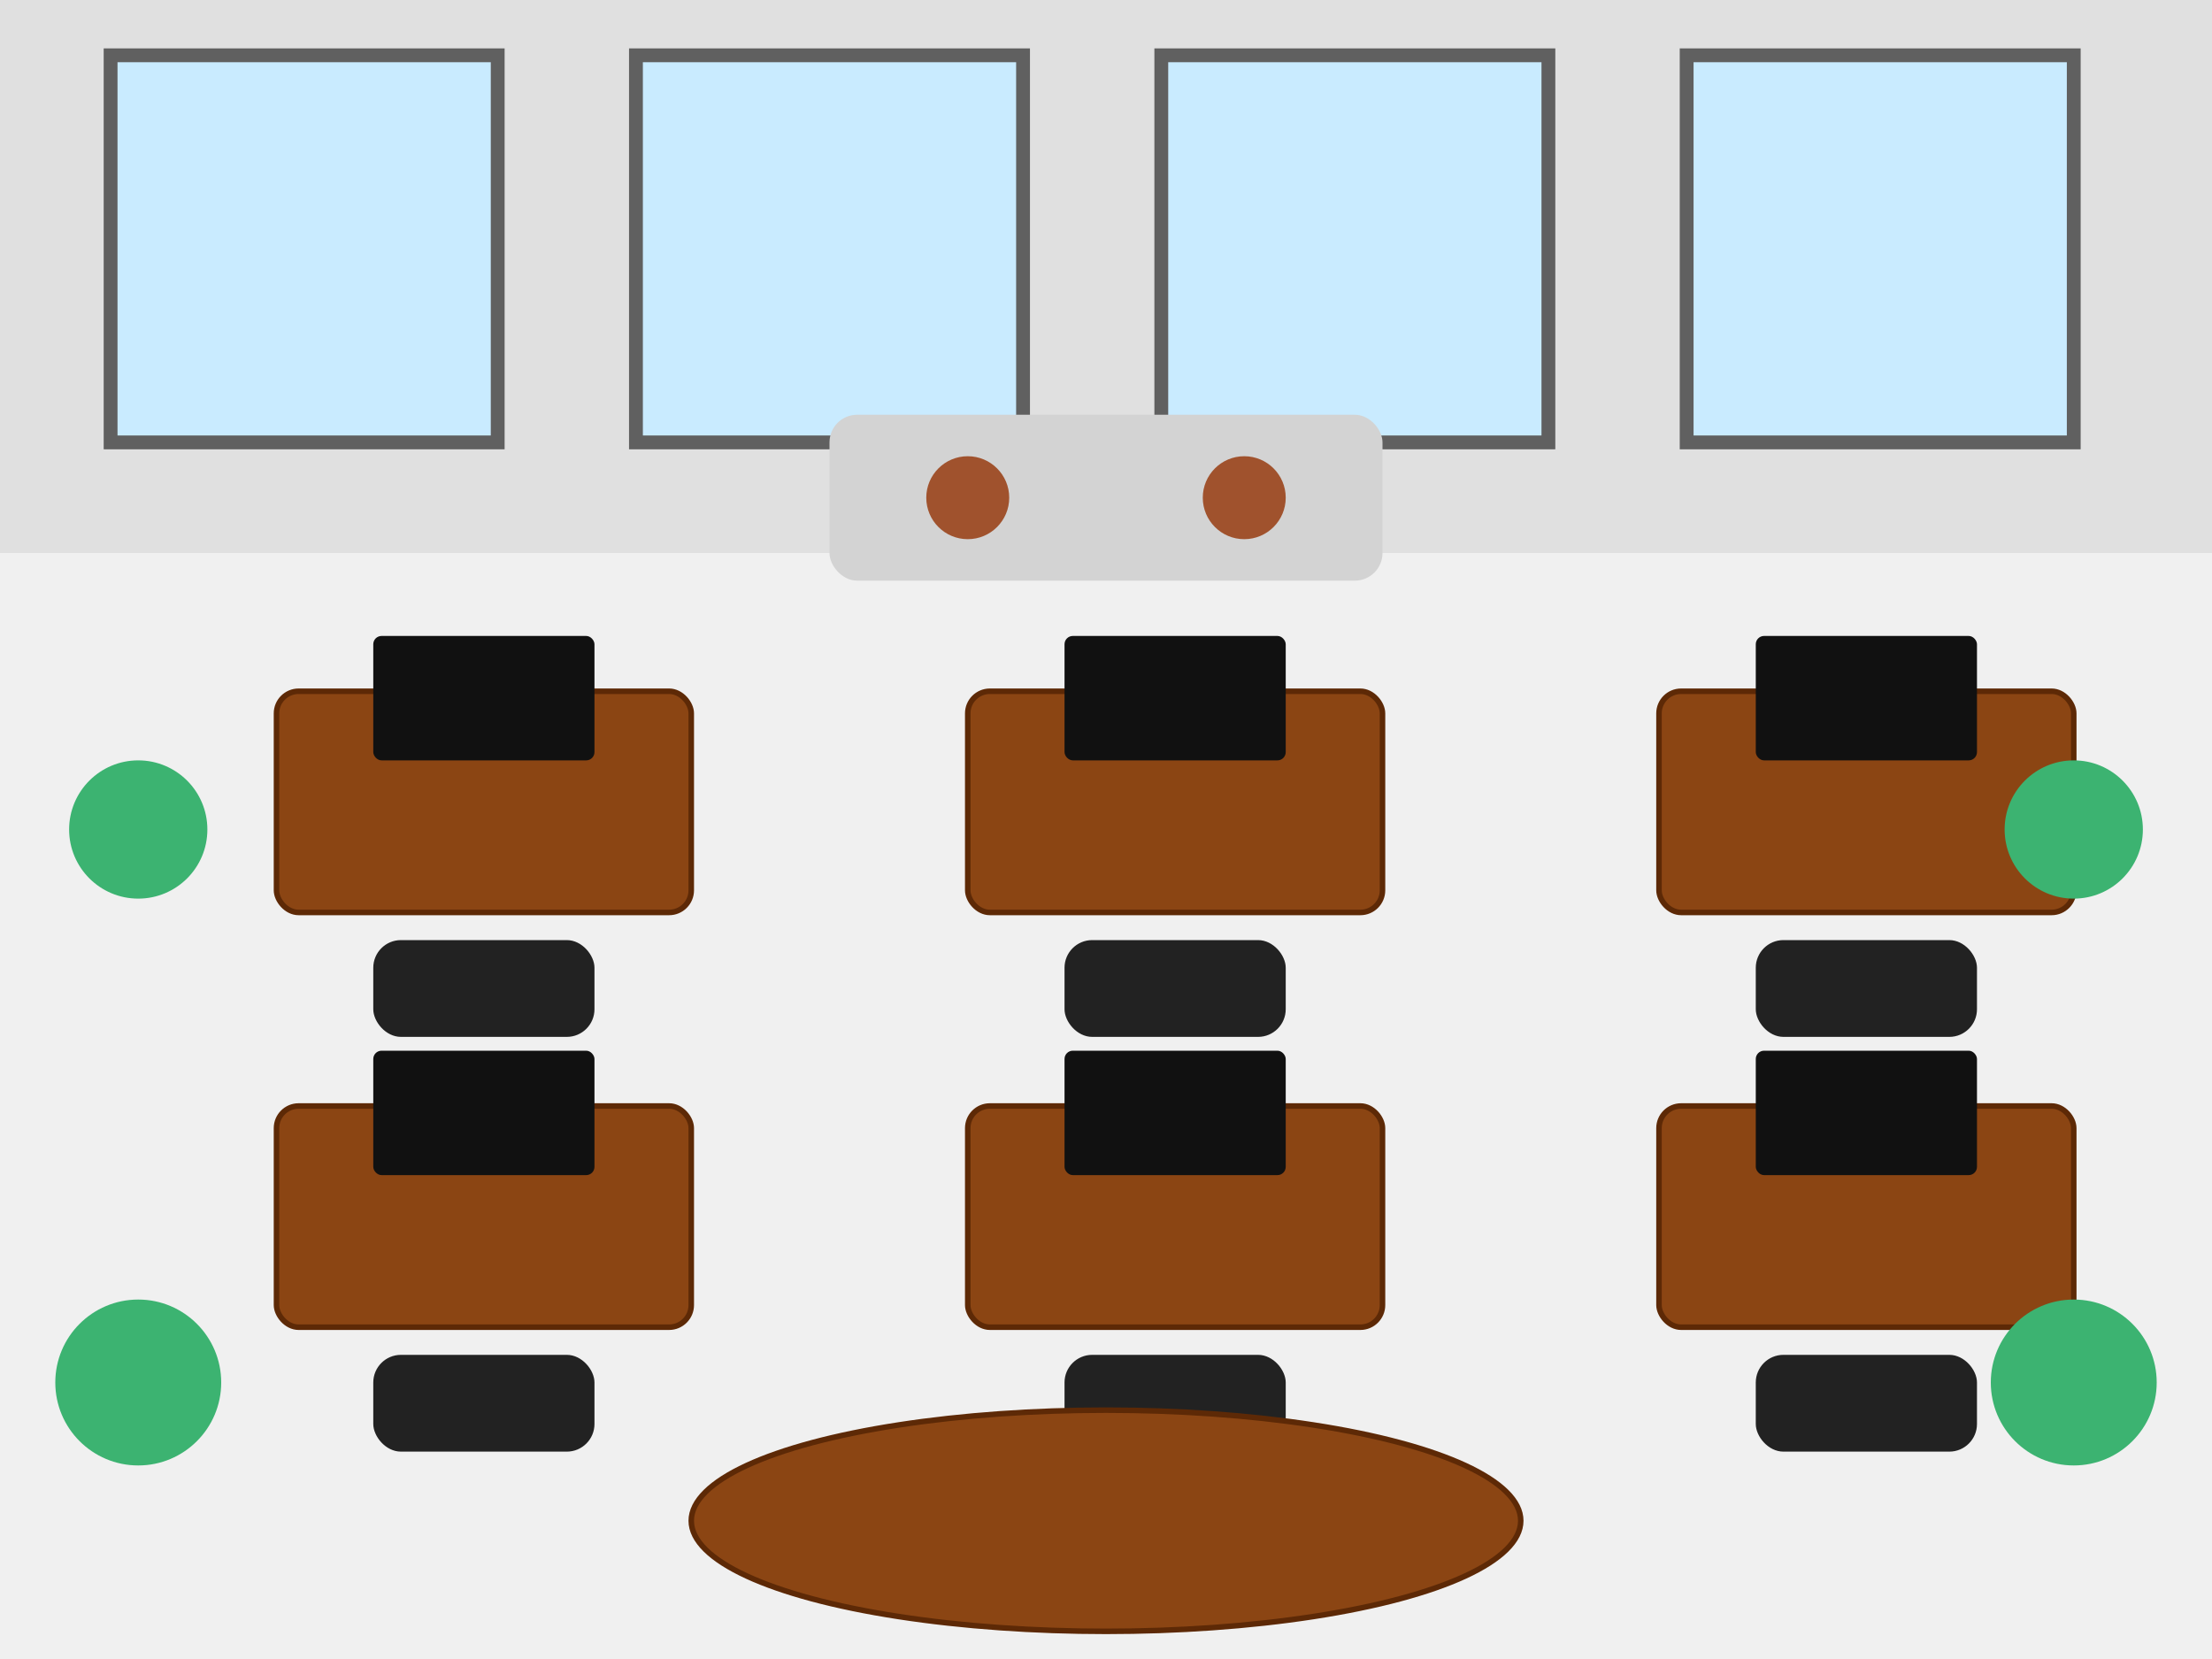 <svg xmlns="http://www.w3.org/2000/svg" width="800" height="600" viewBox="0 0 800 600">
  <!-- 배경 -->
  <rect width="800" height="600" fill="#fafafa"/>
  
  <!-- 바닥 -->
  <rect width="800" height="600" fill="#f0f0f0"/>
  
  <!-- 벽 -->
  <rect width="800" height="200" fill="#e0e0e0"/>
  
  <!-- 창문 (더 넓고 밝은) -->
  <rect x="40" y="20" width="140" height="140" fill="#c9ebff"/>
  <rect x="230" y="20" width="140" height="140" fill="#c9ebff"/>
  <rect x="420" y="20" width="140" height="140" fill="#c9ebff"/>
  <rect x="610" y="20" width="140" height="140" fill="#c9ebff"/>
  
  <!-- 창문 프레임 -->
  <rect x="40" y="20" width="140" height="140" fill="none" stroke="#606060" stroke-width="5"/>
  <rect x="230" y="20" width="140" height="140" fill="none" stroke="#606060" stroke-width="5"/>
  <rect x="420" y="20" width="140" height="140" fill="none" stroke="#606060" stroke-width="5"/>
  <rect x="610" y="20" width="140" height="140" fill="none" stroke="#606060" stroke-width="5"/>
  
  <!-- 고급 책상 -->
  <rect x="100" y="250" width="150" height="80" fill="#8b4513" rx="8" ry="8" stroke="#5d2906" stroke-width="2"/>
  <rect x="350" y="250" width="150" height="80" fill="#8b4513" rx="8" ry="8" stroke="#5d2906" stroke-width="2"/>
  <rect x="600" y="250" width="150" height="80" fill="#8b4513" rx="8" ry="8" stroke="#5d2906" stroke-width="2"/>
  <rect x="100" y="400" width="150" height="80" fill="#8b4513" rx="8" ry="8" stroke="#5d2906" stroke-width="2"/>
  <rect x="350" y="400" width="150" height="80" fill="#8b4513" rx="8" ry="8" stroke="#5d2906" stroke-width="2"/>
  <rect x="600" y="400" width="150" height="80" fill="#8b4513" rx="8" ry="8" stroke="#5d2906" stroke-width="2"/>
  
  <!-- 최신형 컴퓨터 -->
  <rect x="135" y="230" width="80" height="45" fill="#111" rx="3" ry="3"/>
  <rect x="385" y="230" width="80" height="45" fill="#111" rx="3" ry="3"/>
  <rect x="635" y="230" width="80" height="45" fill="#111" rx="3" ry="3"/>
  <rect x="135" y="380" width="80" height="45" fill="#111" rx="3" ry="3"/>
  <rect x="385" y="380" width="80" height="45" fill="#111" rx="3" ry="3"/>
  <rect x="635" y="380" width="80" height="45" fill="#111" rx="3" ry="3"/>
  
  <!-- 인체공학적 의자 -->
  <rect x="135" y="340" width="80" height="35" fill="#222" rx="10" ry="10"/>
  <rect x="385" y="340" width="80" height="35" fill="#222" rx="10" ry="10"/>
  <rect x="635" y="340" width="80" height="35" fill="#222" rx="10" ry="10"/>
  <rect x="135" y="490" width="80" height="35" fill="#222" rx="10" ry="10"/>
  <rect x="385" y="490" width="80" height="35" fill="#222" rx="10" ry="10"/>
  <rect x="635" y="490" width="80" height="35" fill="#222" rx="10" ry="10"/>
  
  <!-- 장식 식물 (더 많고 다양한) -->
  <circle cx="50" cy="500" r="30" fill="#3cb371"/>
  <circle cx="750" cy="500" r="30" fill="#3cb371"/>
  <circle cx="50" cy="300" r="25" fill="#3cb371"/>
  <circle cx="750" cy="300" r="25" fill="#3cb371"/>
  
  <!-- 고급 회의 테이블 -->
  <ellipse cx="400" cy="550" rx="150" ry="40" fill="#8b4513" stroke="#5d2906" stroke-width="2"/>
  
  <!-- 휴게 공간 -->
  <rect x="300" y="150" width="200" height="60" fill="#d3d3d3" rx="10" ry="10"/>
  <circle cx="350" cy="180" r="15" fill="#a0522d"/>
  <circle cx="450" cy="180" r="15" fill="#a0522d"/>
</svg>